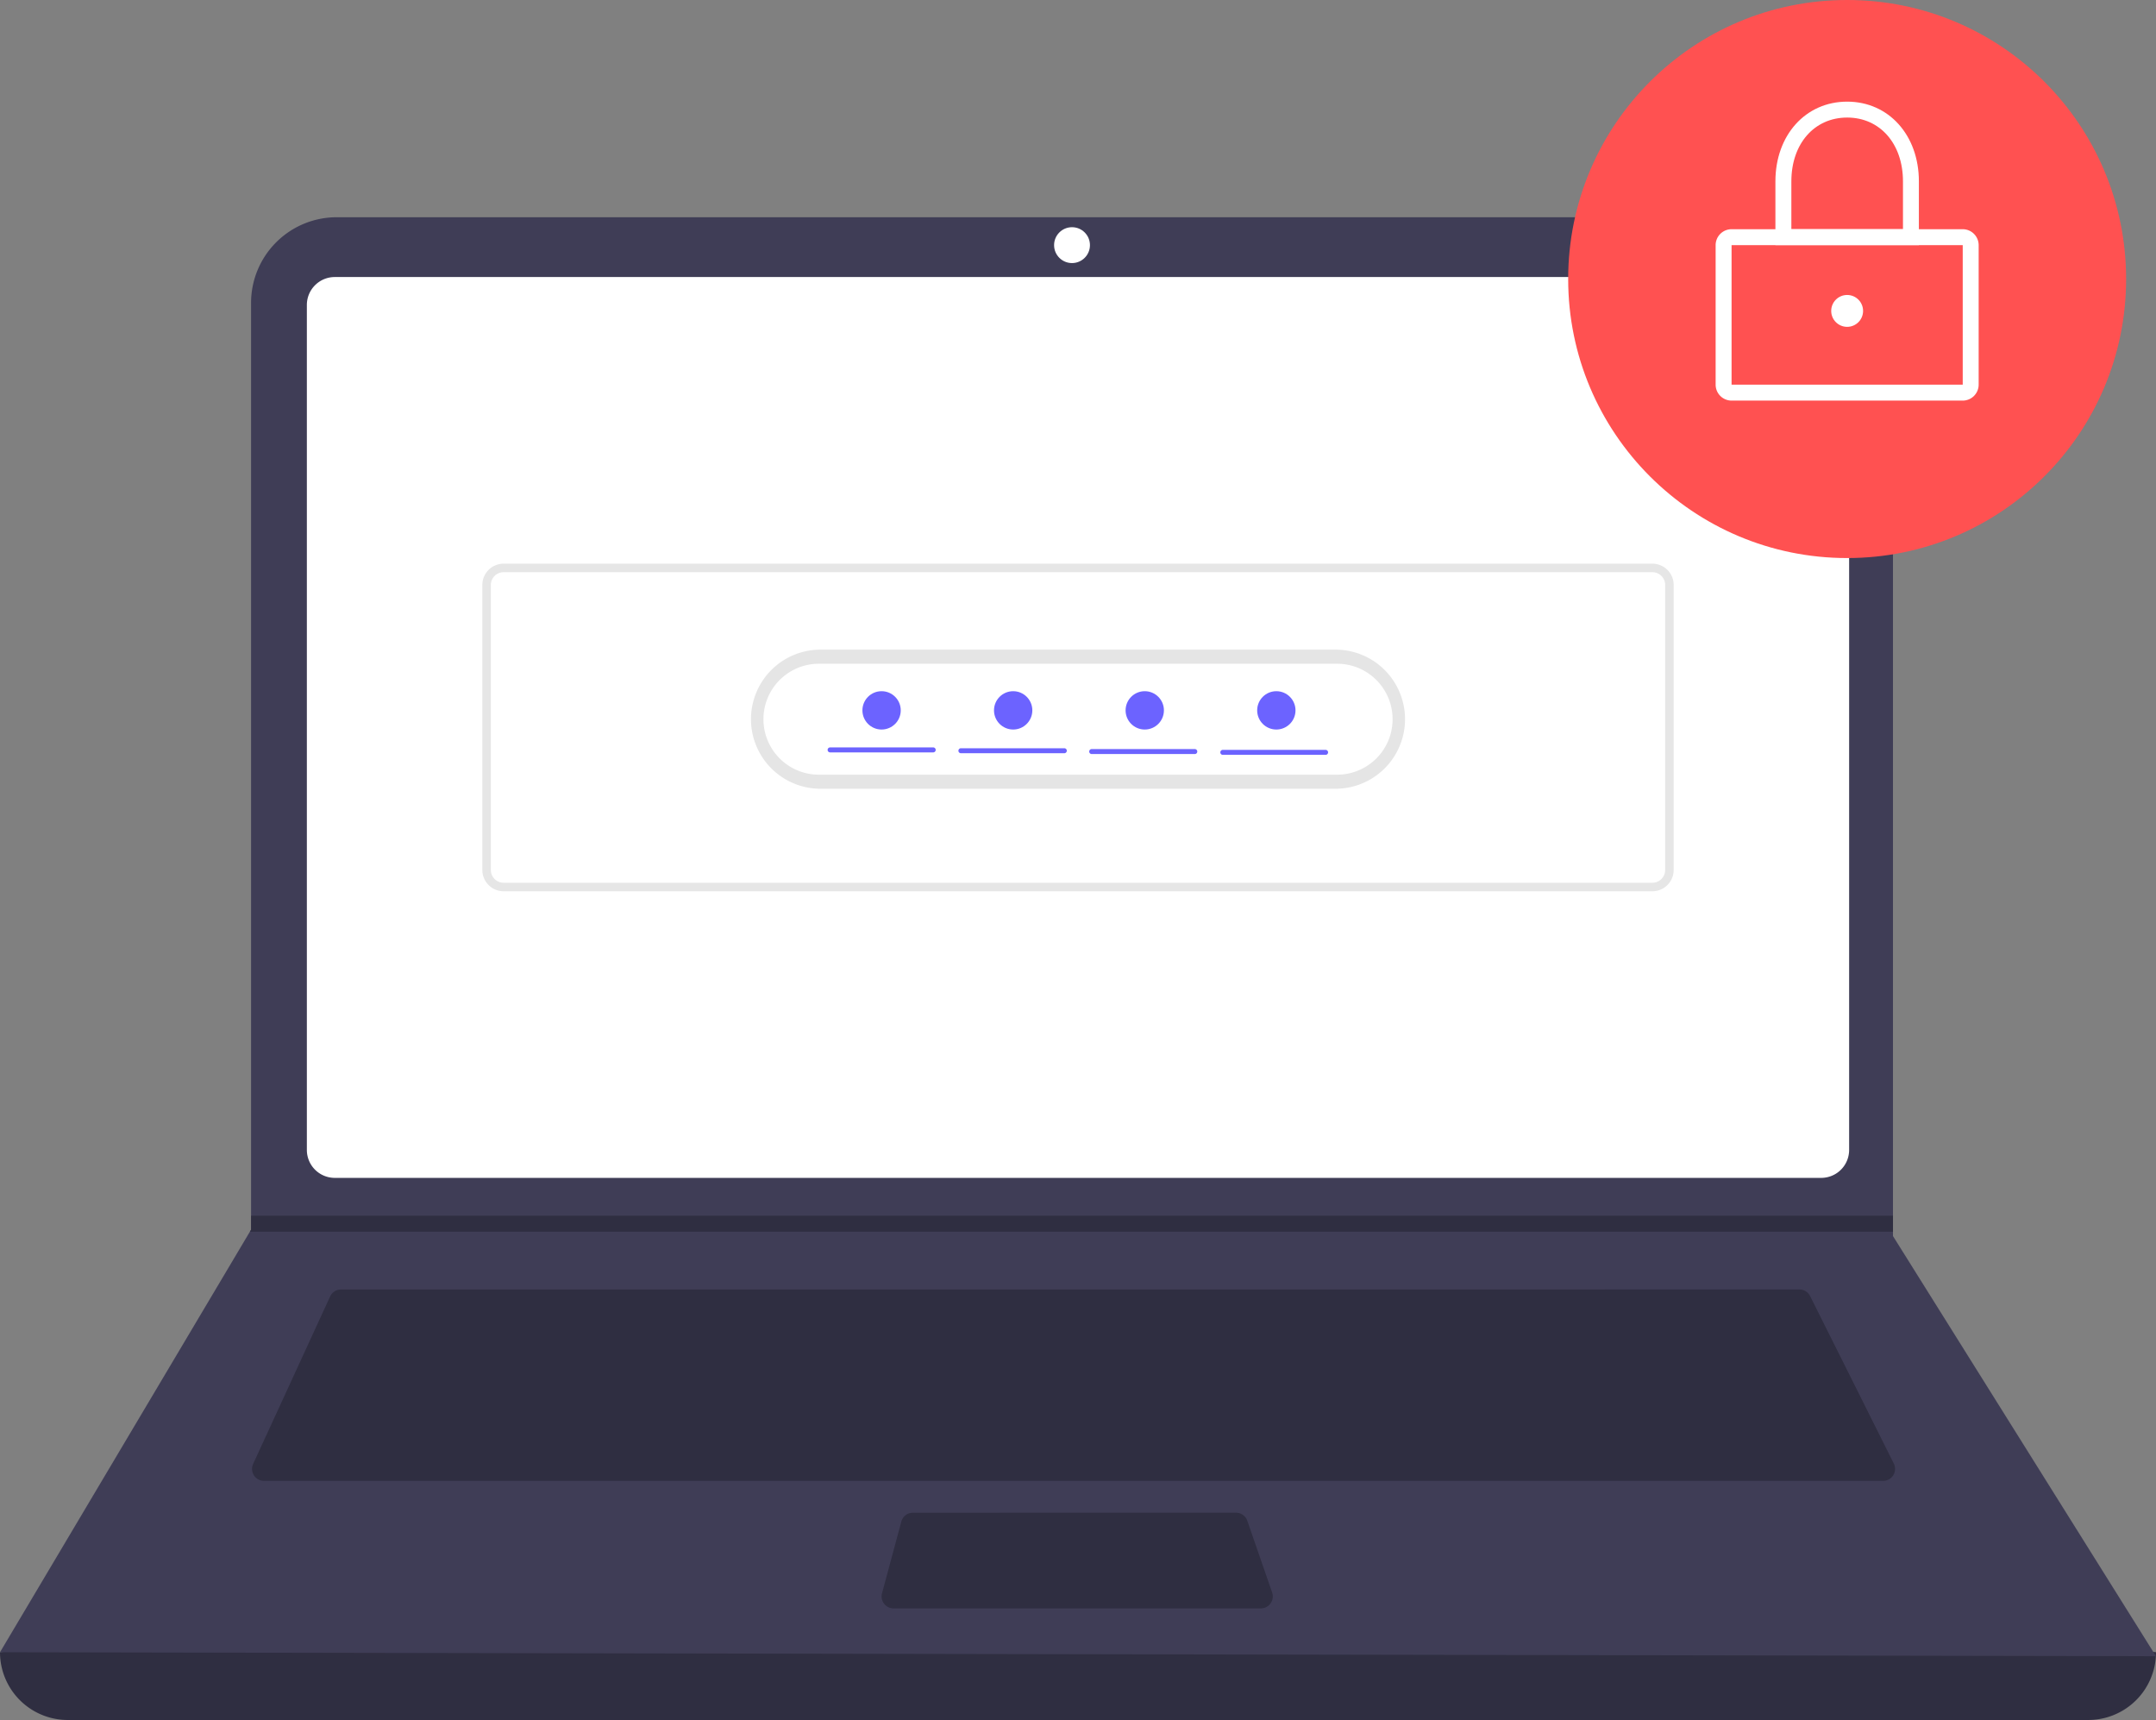 <svg xmlns="http://www.w3.org/2000/svg" width="227.945" height="181.808" viewBox="0 0 227.945 181.808">
  <rect x="0" y="0" width="227.945" height="181.808" fill="#808080" stroke="none"/>
  <g id="Group_6748" data-name="Group 6748" transform="translate(-9182 4680.731)">
    <g id="Group_6747" data-name="Group 6747" transform="translate(9182 -4680.731)">
      <path id="Path_9311" data-name="Path 9311" d="M619.282,628.511H405.663a7.163,7.163,0,0,1-7.163-7.163h0q116.155-13.5,227.945,0h0A7.163,7.163,0,0,1,619.282,628.511Z" transform="translate(-398.5 -446.703)" fill="#2f2e41"/>
      <path id="Path_9312" data-name="Path 9312" d="M626.445,386.48,398.5,386.059l26.418-44.451.126-.211V243.431a9.054,9.054,0,0,1,9.055-9.055H589.582a9.054,9.054,0,0,1,9.055,9.055v98.639Z" transform="translate(-398.5 -211.413)" fill="#3f3d56"/>
      <path id="Path_9313" data-name="Path 9313" d="M486.562,250.957a2.953,2.953,0,0,0-2.949,2.949V343.23a2.953,2.953,0,0,0,2.949,2.949h157.16a2.953,2.953,0,0,0,2.949-2.949V253.906a2.953,2.953,0,0,0-2.949-2.949Z" transform="translate(-451.17 -221.674)" fill="#fff"/>
      <path id="Path_9314" data-name="Path 9314" d="M477.811,531.718a1.268,1.268,0,0,0-1.148.736l-8.14,17.7a1.264,1.264,0,0,0,1.148,1.792H640.854a1.264,1.264,0,0,0,1.13-1.829l-8.848-17.7a1.258,1.258,0,0,0-1.13-.7Z" transform="translate(-441.759 -395.415)" fill="#2f2e41"/>
      <circle id="Ellipse_229" data-name="Ellipse 229" cx="1.896" cy="1.896" r="1.896" transform="translate(111.444 24.016)" fill="#fff"/>
      <path id="Path_9315" data-name="Path 9315" d="M646.333,593.619a1.266,1.266,0,0,0-1.22.935l-2.042,7.584a1.264,1.264,0,0,0,1.22,1.593h38.832a1.264,1.264,0,0,0,1.194-1.678l-2.625-7.584a1.265,1.265,0,0,0-1.194-.851Z" transform="translate(-549.819 -433.72)" fill="#2f2e41"/>
      <path id="Path_9316" data-name="Path 9316" d="M438.024,337.135v1.685H264.306l.131-.21v-1.475Z" transform="translate(-237.888 -208.626)" fill="#2f2e41"/>
      <circle id="Ellipse_230" data-name="Ellipse 230" cx="29.494" cy="29.494" r="29.494" transform="translate(165.797 0)" fill="#ff5151"/>
      <path id="Path_9317" data-name="Path 9317" d="M900.481,255.81H876.043a1.687,1.687,0,0,1-1.685-1.685V239.378a1.687,1.687,0,0,1,1.685-1.685h24.438a1.687,1.687,0,0,1,1.685,1.685v14.747a1.687,1.687,0,0,1-1.685,1.685Zm-24.438-16.432v14.747h24.439V239.378Z" transform="translate(-692.971 -213.465)" fill="#fff"/>
      <path id="Path_9318" data-name="Path 9318" d="M906.106,217.489H890.938v-6.741c0-4.883,3.19-8.427,7.584-8.427s7.584,3.544,7.584,8.427ZM892.624,215.8h11.8v-5.056c0-3.969-2.426-6.741-5.9-6.741s-5.9,2.772-5.9,6.741Z" transform="translate(-703.231 -191.577)" fill="#fff"/>
      <circle id="Ellipse_231" data-name="Ellipse 231" cx="1.685" cy="1.685" r="1.685" transform="translate(193.606 31.179)" fill="#fff"/>
      <path id="Path_9319" data-name="Path 9319" d="M655.987,365.069H534.529a2.252,2.252,0,0,1-2.249-2.249V332.69a2.252,2.252,0,0,1,2.249-2.249H655.987a2.252,2.252,0,0,1,2.249,2.249v30.129A2.252,2.252,0,0,1,655.987,365.069ZM534.529,331.341a1.351,1.351,0,0,0-1.349,1.35v30.129a1.351,1.351,0,0,0,1.349,1.349H655.987a1.351,1.351,0,0,0,1.349-1.35V332.69a1.351,1.351,0,0,0-1.349-1.349Z" transform="translate(-481.285 -270.86)" fill="#e6e6e6"/>
    </g>
    <g id="Group_6746" data-name="Group 6746" transform="translate(9261.226 -4612.06)">
      <path id="Path_9299" data-name="Path 9299" d="M568.47,191.732a7.352,7.352,0,0,0,0,14.7h54.79a7.352,7.352,0,0,0,0-14.7Z" transform="translate(-561.118 -191.732)" fill="#e5e5e5"/>
      <path id="Path_9300" data-name="Path 9300" d="M578,202.747a5.864,5.864,0,0,0,0,11.728h54.789a5.864,5.864,0,1,0,0-11.728Z" transform="translate(-570.646 -201.259)" fill="#fff"/>
      <path id="Path_9306" data-name="Path 9306" d="M633.661,268.759h-10.9a.263.263,0,1,1,0-.525h10.9a.263.263,0,0,1,0,.525Z" transform="translate(-614.207 -257.901)" fill="#6c63ff"/>
      <path id="Path_9307" data-name="Path 9307" d="M736.043,269.407h-10.9a.263.263,0,1,1,0-.525h10.9a.263.263,0,1,1,0,.525Z" transform="translate(-702.76 -258.461)" fill="#6c63ff"/>
      <path id="Path_9308" data-name="Path 9308" d="M838.425,270.055h-10.9a.263.263,0,1,1,0-.525h10.9a.263.263,0,0,1,0,.525Z" transform="translate(-791.314 -259.022)" fill="#6c63ff"/>
      <path id="Path_9309" data-name="Path 9309" d="M940.806,270.7h-10.9a.263.263,0,0,1,0-.525h10.9a.263.263,0,0,1,0,.525Z" transform="translate(-879.866 -259.582)" fill="#6c63ff"/>
      <circle id="Ellipse_224" data-name="Ellipse 224" cx="2.026" cy="2.026" r="2.026" transform="translate(11.954 4.39)" fill="#6c63ff"/>
      <circle id="Ellipse_225" data-name="Ellipse 225" cx="2.026" cy="2.026" r="2.026" transform="translate(25.866 4.39)" fill="#6c63ff"/>
      <circle id="Ellipse_226" data-name="Ellipse 226" cx="2.026" cy="2.026" r="2.026" transform="translate(39.778 4.39)" fill="#6c63ff"/>
      <circle id="Ellipse_227" data-name="Ellipse 227" cx="2.026" cy="2.026" r="2.026" transform="translate(53.69 4.39)" fill="#6c63ff"/>
    </g>
  </g>
</svg>
